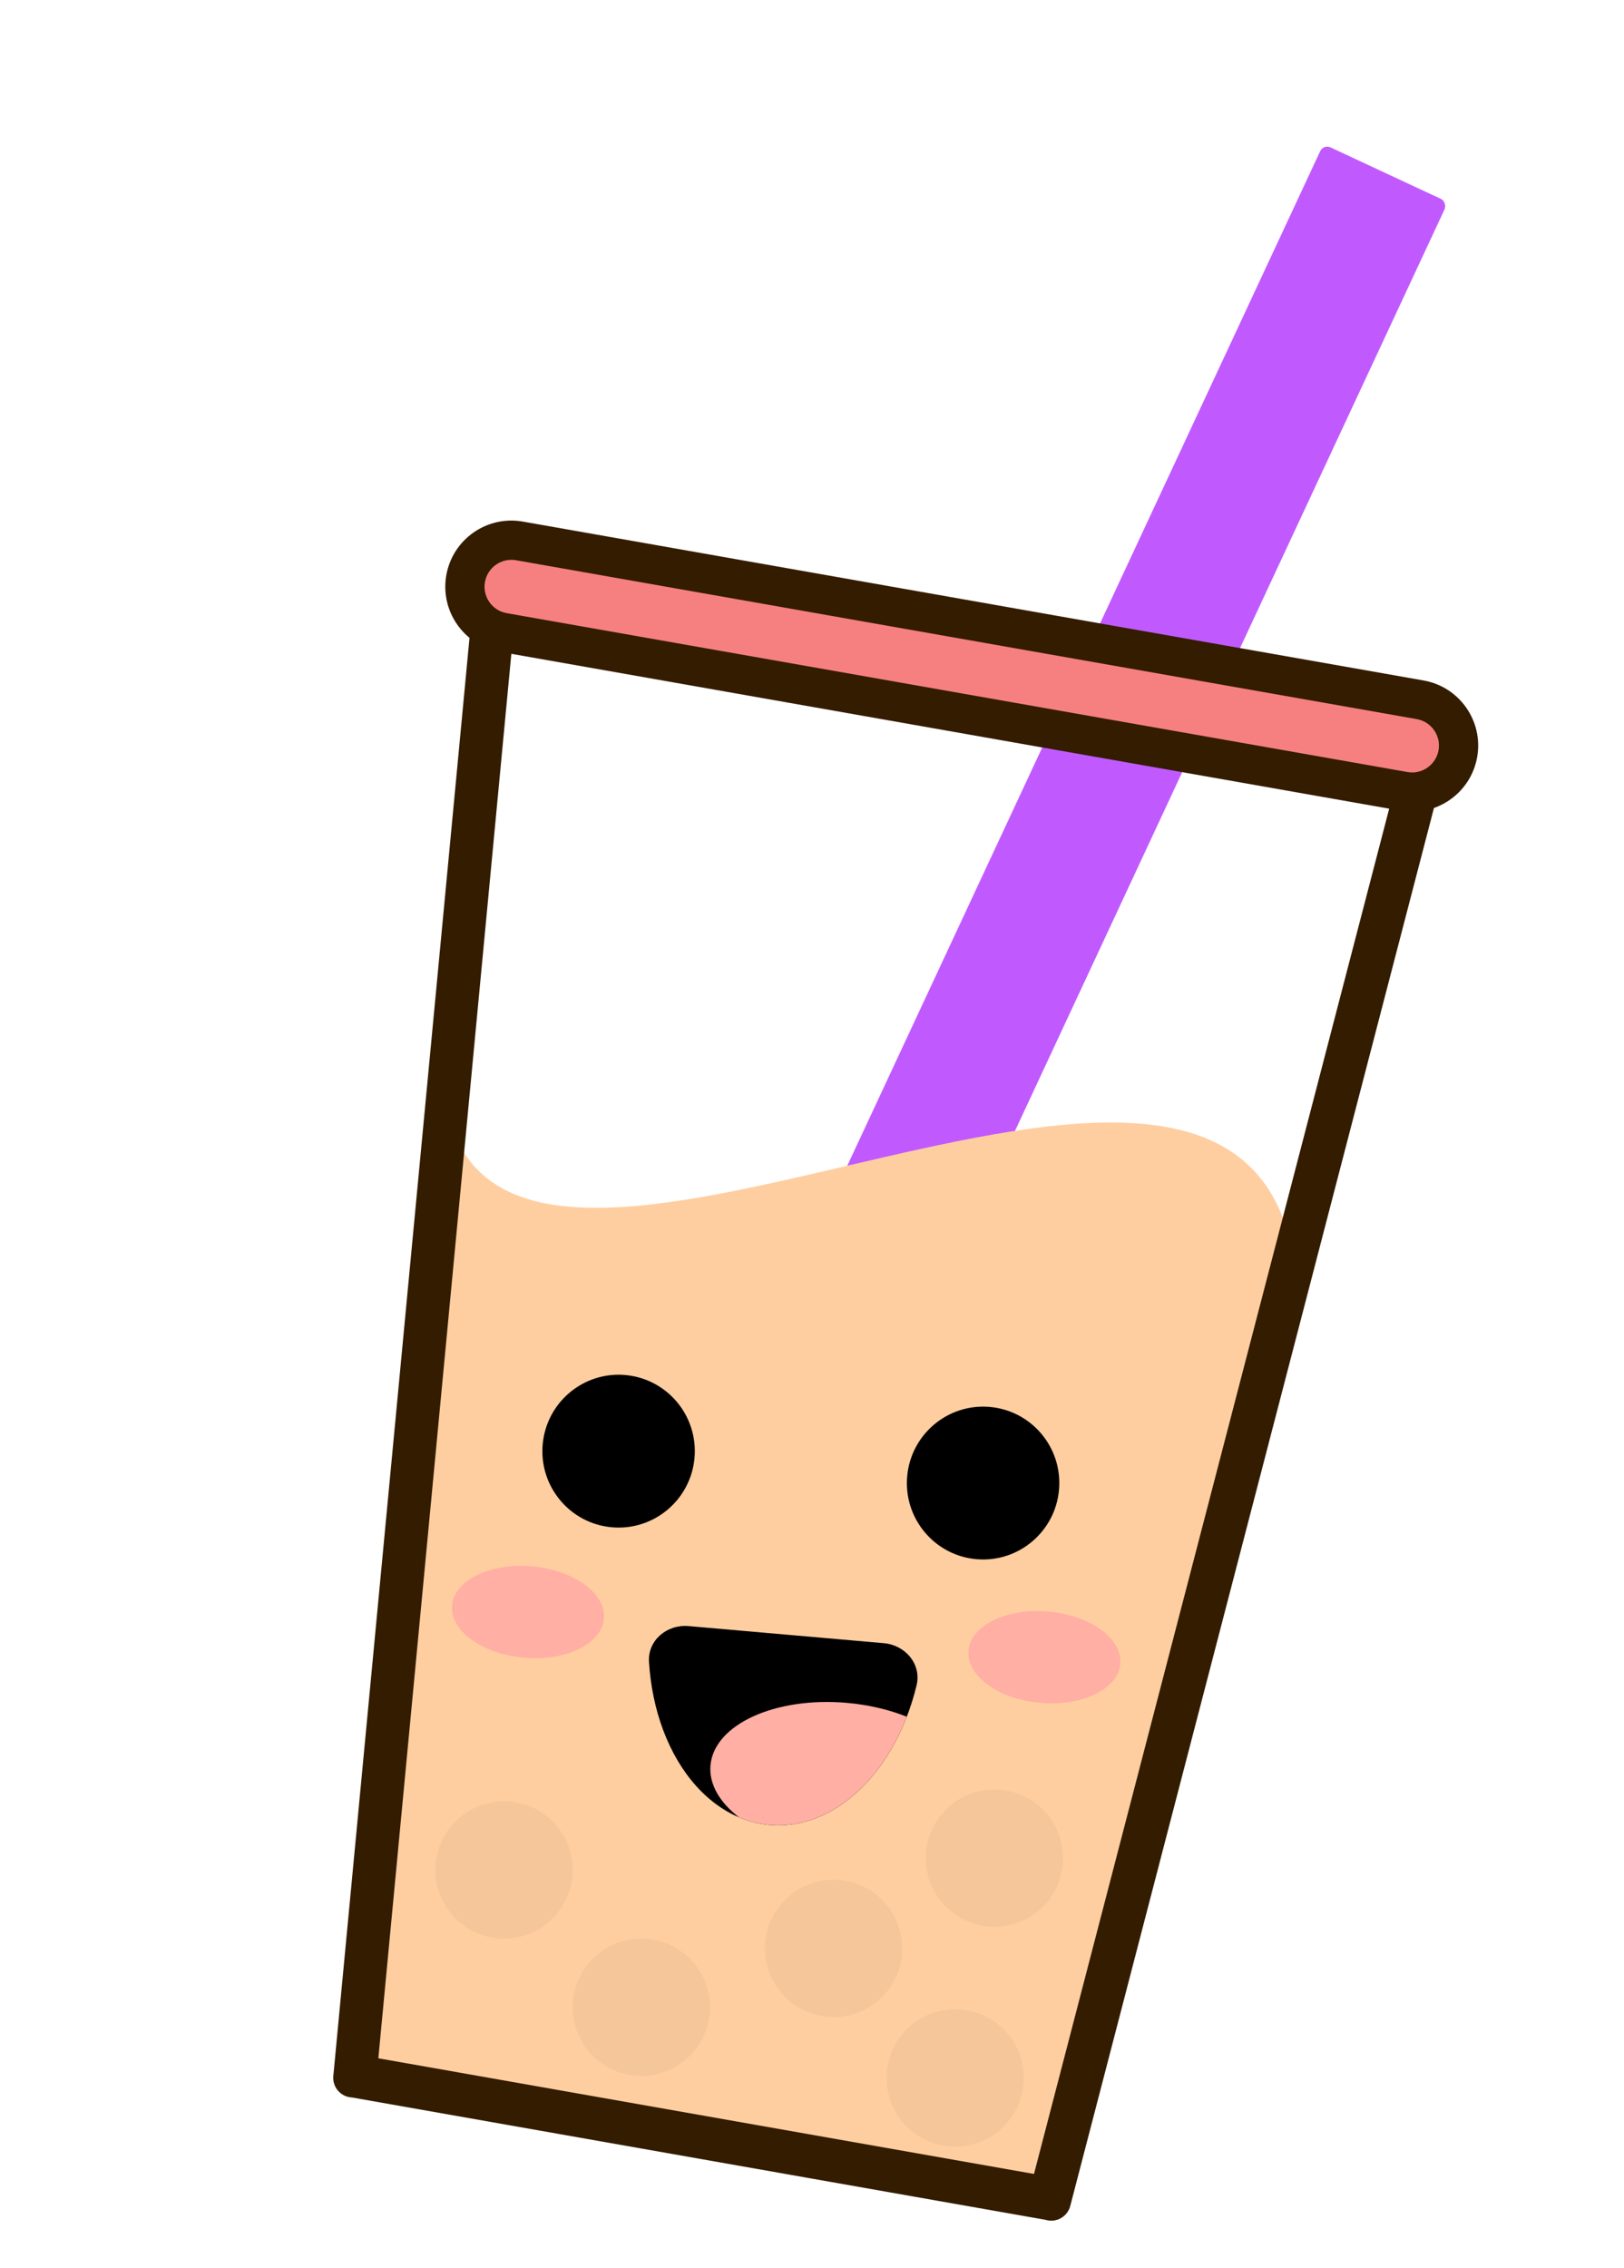 <svg width="414" height="578" viewBox="0 0 414 578" fill="none" xmlns="http://www.w3.org/2000/svg">
<g filter="url(#filter0_d)">
<rect x="337.387" y="32.724" width="35" height="500.296" rx="2" transform="rotate(25 337.387 32.724)" fill="#C05AFF"/>
<path d="M328.604 311.218C306.533 227.645 121.756 359.145 113.117 273.222L85.822 524.755L267.353 556.763L328.604 311.218Z" fill="#FFCEA0"/>
<path fill-rule="evenodd" clip-rule="evenodd" d="M132.423 133.838C125.98 132.702 119.836 137.004 118.7 143.447C117.775 148.689 120.45 153.733 124.949 156.043L89.95 525.493L90.456 525.541L267.503 556.76L267.994 556.887L361.465 197.748C366.483 197.115 370.722 193.29 371.646 188.049C372.782 181.605 368.48 175.461 362.037 174.325L132.423 133.838ZM360.41 197.833C359.593 197.861 358.76 197.806 357.922 197.658L128.309 157.171C127.471 157.023 126.67 156.791 125.912 156.484L91.037 524.628L267.269 555.703L360.41 197.833Z" fill="#F68080"/>
<path d="M124.949 156.043L129.927 156.515C130.12 154.479 129.053 152.53 127.233 151.596L124.949 156.043ZM89.95 525.493L84.972 525.022C84.847 526.342 85.252 527.658 86.097 528.68C86.942 529.702 88.158 530.346 89.479 530.471L89.95 525.493ZM90.456 525.541L91.324 520.617C91.192 520.594 91.06 520.576 90.927 520.564L90.456 525.541ZM267.503 556.76L268.763 551.921C268.634 551.887 268.503 551.859 268.372 551.836L267.503 556.76ZM267.994 556.887L266.735 561.726C268.018 562.06 269.382 561.871 270.525 561.199C271.669 560.528 272.499 559.43 272.833 558.147L267.994 556.887ZM361.465 197.748L360.84 192.787C358.81 193.043 357.142 194.509 356.626 196.488L361.465 197.748ZM360.41 197.833L365.248 199.092C365.646 197.564 365.299 195.937 364.311 194.705C363.323 193.473 361.811 192.78 360.233 192.836L360.41 197.833ZM125.912 156.484L127.787 151.849C126.323 151.257 124.665 151.391 123.316 152.211C121.966 153.031 121.083 154.44 120.934 156.013L125.912 156.484ZM91.037 524.628L86.059 524.157C85.813 526.751 87.602 529.1 90.168 529.552L91.037 524.628ZM267.269 555.703L266.401 560.627C268.968 561.079 271.452 559.485 272.108 556.962L267.269 555.703ZM123.624 144.315C124.28 140.592 127.831 138.105 131.555 138.762L133.291 128.914C124.129 127.298 115.391 133.416 113.775 142.579L123.624 144.315ZM127.233 151.596C124.629 150.258 123.091 147.337 123.624 144.315L113.775 142.579C112.46 150.04 116.271 157.207 122.665 160.491L127.233 151.596ZM119.971 155.572L84.972 525.022L94.928 525.965L129.927 156.515L119.971 155.572ZM89.479 530.471L89.984 530.519L90.927 520.564L90.421 520.516L89.479 530.471ZM89.588 530.465L266.635 561.684L268.372 551.836L91.324 520.617L89.588 530.465ZM266.244 561.598L266.735 561.726L269.254 552.049L268.763 551.921L266.244 561.598ZM272.833 558.147L366.304 199.007L356.626 196.488L263.155 555.628L272.833 558.147ZM366.722 187.18C366.189 190.202 363.744 192.421 360.84 192.787L362.09 202.708C369.222 201.809 375.254 196.378 376.57 188.917L366.722 187.18ZM361.168 179.249C364.892 179.906 367.379 183.457 366.722 187.18L376.57 188.917C378.186 179.754 372.068 171.017 362.905 169.401L361.168 179.249ZM131.555 138.762L361.168 179.249L362.905 169.401L133.291 128.914L131.555 138.762ZM360.233 192.836C359.764 192.852 359.281 192.82 358.791 192.734L357.054 202.582C358.239 202.791 359.421 202.871 360.586 202.829L360.233 192.836ZM358.791 192.734L129.177 152.247L127.441 162.095L357.054 202.582L358.791 192.734ZM129.177 152.247C128.686 152.16 128.222 152.025 127.787 151.849L124.037 161.119C125.117 161.556 126.256 161.886 127.441 162.095L129.177 152.247ZM96.014 525.1L130.89 156.956L120.934 156.013L86.059 524.157L96.014 525.1ZM268.137 550.779L91.905 519.704L90.168 529.552L266.401 560.627L268.137 550.779ZM355.571 196.573L262.43 554.443L272.108 556.962L365.248 199.092L355.571 196.573Z" fill="#331C00"/>
<ellipse rx="19.433" ry="19.479" transform="matrix(-0.996 -0.087 -0.087 0.996 157.696 365.792)" fill="black"/>
<ellipse rx="19.433" ry="19.479" transform="matrix(-0.996 -0.087 -0.087 0.996 250.617 373.921)" fill="black"/>
<ellipse rx="19.433" ry="11.687" transform="matrix(-0.996 -0.087 -0.087 0.996 134.603 406.788)" fill="#FFAFA4"/>
<ellipse rx="19.433" ry="11.687" transform="matrix(-0.996 -0.087 -0.087 0.996 266.241 418.304)" fill="#FFAFA4"/>
<path d="M175.538 410.369C170.036 409.888 165.104 413.975 165.445 419.487C165.63 422.475 166.017 425.424 166.605 428.294C167.841 434.332 169.94 439.905 172.781 444.693C175.623 449.48 179.151 453.39 183.166 456.197C187.18 459.005 191.602 460.656 196.177 461.057C200.753 461.457 205.394 460.599 209.835 458.531C214.276 456.463 218.43 453.225 222.06 449.004C225.69 444.782 228.724 439.659 230.99 433.927C232.067 431.202 232.961 428.366 233.661 425.455C234.954 420.086 230.807 415.204 225.305 414.723L200.422 412.546L175.538 410.369Z" fill="black"/>
<path fill-rule="evenodd" clip-rule="evenodd" d="M188.414 459.114C190.916 460.171 193.52 460.824 196.176 461.057C200.752 461.457 205.393 460.599 209.833 458.531C214.274 456.462 218.428 453.225 222.058 449.004C225.688 444.782 228.722 439.659 230.989 433.927C231.049 433.774 231.108 433.622 231.167 433.469C226.668 431.671 221.465 430.42 215.87 429.931C197.587 428.331 182.029 435.462 181.12 445.857C180.699 450.665 183.487 455.33 188.414 459.114Z" fill="#FFAFA4"/>
<circle cx="163.5" cy="507.5" r="17.5" fill="black" fill-opacity="0.04"/>
<circle cx="253.5" cy="469.5" r="17.5" fill="black" fill-opacity="0.04"/>
<circle cx="212.5" cy="492.5" r="17.5" fill="black" fill-opacity="0.04"/>
<circle cx="243.5" cy="525.5" r="17.5" fill="black" fill-opacity="0.04"/>
<circle cx="128.5" cy="472.5" r="17.5" fill="black" fill-opacity="0.04"/>
</g>
<defs>
<filter id="filter0_d" x="0" y="-53" width="413.906" height="630.508" filterUnits="userSpaceOnUse" color-interpolation-filters="sRGB">
<feFlood flood-opacity="0" result="BackgroundImageFix"/>
<feColorMatrix in="SourceAlpha" type="matrix" values="0 0 0 0 0 0 0 0 0 0 0 0 0 0 0 0 0 0 127 0"/>
<feOffset dy="4"/>
<feGaussianBlur stdDeviation="5"/>
<feColorMatrix type="matrix" values="0 0 0 0 0 0 0 0 0 0 0 0 0 0 0 0 0 0 0.41 0"/>
<feBlend mode="normal" in2="BackgroundImageFix" result="effect1_dropShadow"/>
<feBlend mode="normal" in="SourceGraphic" in2="effect1_dropShadow" result="shape"/>
</filter>
</defs>
</svg>

